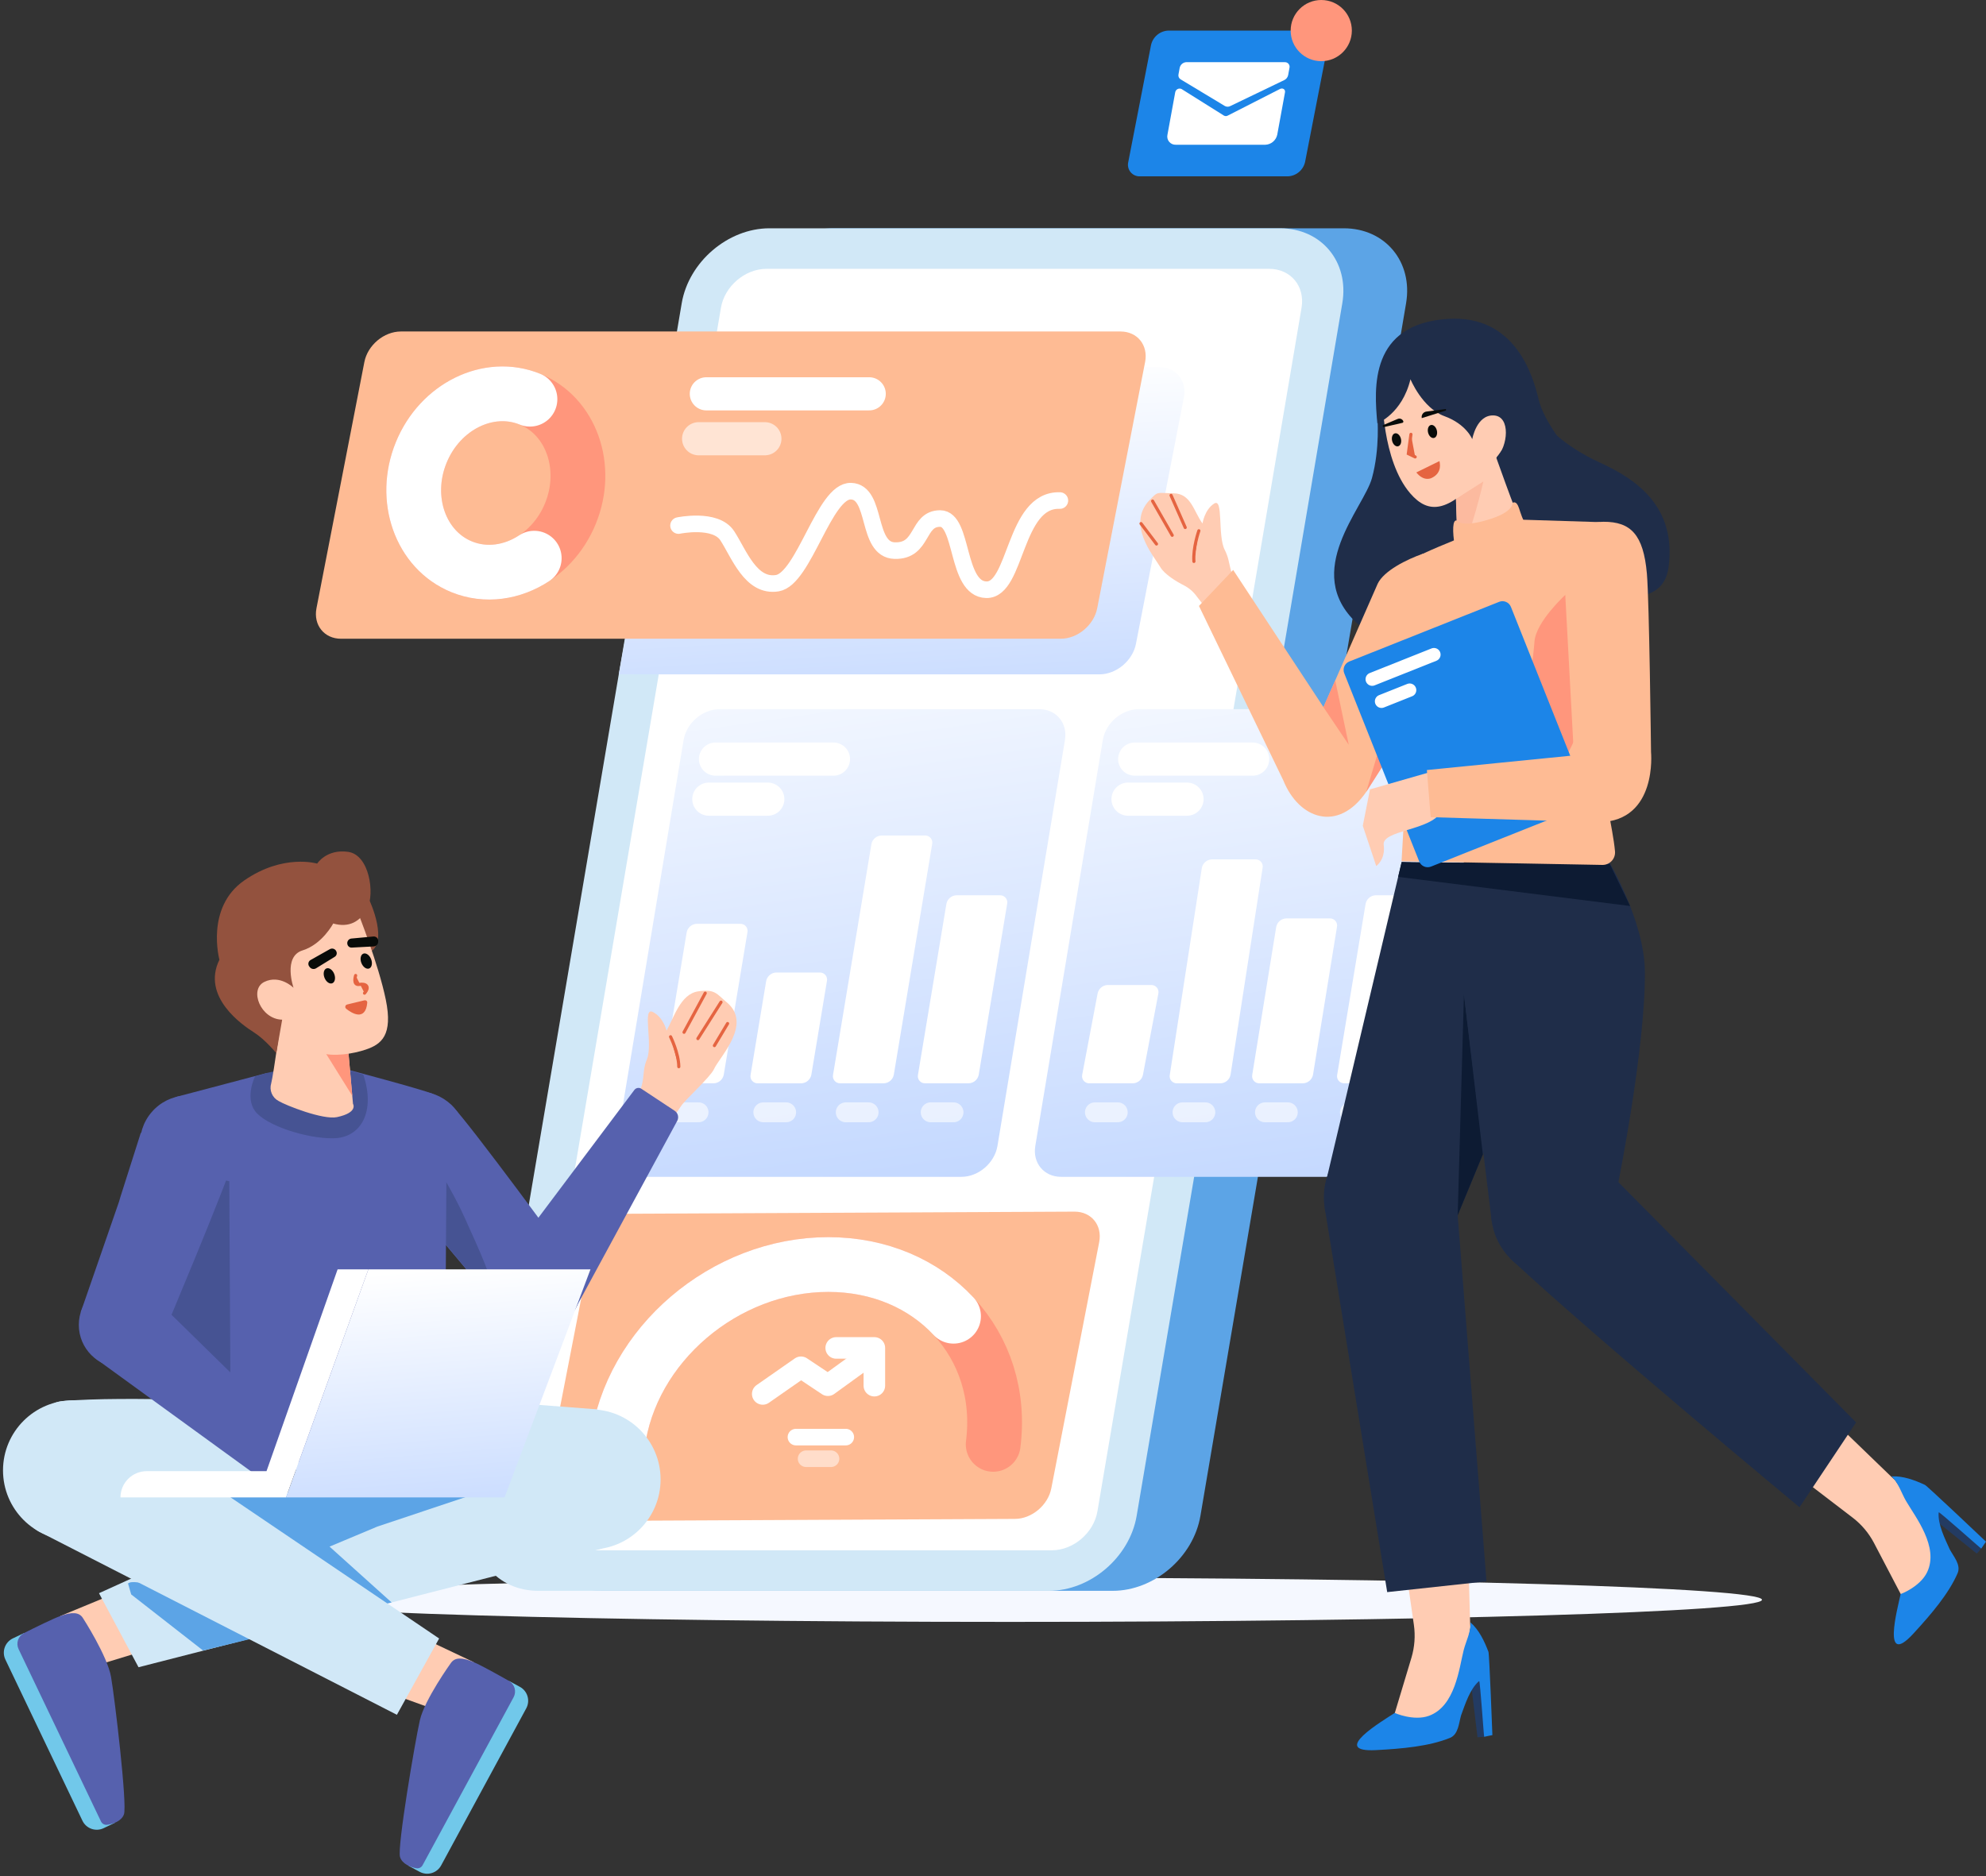 <svg width="599" height="566" viewBox="0 0 599 566" fill="none" xmlns="http://www.w3.org/2000/svg">
<rect x="0" y="0" width="599" height="566" fill="#333333" stroke="none"/>
<path d="M304.614 489.278C429.885 489.278 531.439 486.29 531.439 482.605C531.439 478.919 429.885 475.932 304.614 475.932C179.342 475.932 77.79 478.919 77.79 482.605C77.79 486.29 179.342 489.278 304.614 489.278Z" fill="#F5F8FF"/>
<path d="M335.609 479.906H181.603C169.111 479.906 160.702 469.779 162.82 457.287L224.845 91.488C226.963 78.996 238.807 68.869 251.299 68.869H405.305C417.796 68.869 426.206 78.996 424.088 91.488L362.062 457.287C359.944 469.779 348.1 479.906 335.609 479.906Z" fill="#5CA4E6"/>
<path d="M316.374 479.906H162.368C149.877 479.906 141.467 469.779 143.585 457.287L205.611 91.488C207.729 78.996 219.572 68.869 232.065 68.869H386.07C398.562 68.869 406.972 78.996 404.854 91.488L342.828 457.287C340.71 469.779 328.866 479.906 316.374 479.906Z" fill="#D1E8F7"/>
<path d="M317.26 467.676H165.63C159.144 467.676 154.778 462.418 155.878 455.932L217.444 92.843C218.544 86.357 224.693 81.099 231.18 81.099H382.809C389.295 81.099 393.662 86.357 392.562 92.843L330.996 455.932C329.896 462.418 323.746 467.676 317.26 467.676Z" fill="white"/>
<path d="M331.611 203.435H186.628L201.739 119.957C202.729 114.867 207.657 110.741 212.747 110.741H349.639C354.729 110.741 358.052 114.867 357.062 119.957L342.619 194.22C341.629 199.309 336.701 203.435 331.611 203.435Z" fill="url(#paint0_linear_721:2162)"/>
<path d="M319.926 192.694H102.877C97.788 192.694 94.464 188.568 95.454 183.478L109.897 109.215C110.887 104.125 115.815 99.999 120.905 99.999H337.954C343.043 99.999 346.367 104.125 345.377 109.215L330.934 183.478C329.944 188.568 325.015 192.694 319.926 192.694Z" fill="#FEBB94"/>
<path d="M306.077 458.21L171.458 458.849C166.368 458.849 163.045 454.723 164.035 449.633L178.478 375.371C179.468 370.281 184.396 366.154 189.486 366.154L324.105 365.515C329.195 365.515 332.518 369.642 331.528 374.731L317.085 448.994C316.095 454.084 311.167 458.21 306.077 458.21Z" fill="#FEBB94"/>
<path d="M186.264 435.721C190.094 405.762 218.56 381.474 249.845 381.474C281.13 381.474 303.386 405.762 299.555 435.721" stroke="#FF967C" stroke-width="16.521" stroke-miterlimit="10" stroke-linecap="round"/>
<path d="M186.264 435.721C190.094 405.762 218.56 381.474 249.845 381.474C265.329 381.474 278.601 387.423 287.594 397.066" stroke="white" stroke-width="16.521" stroke-miterlimit="10" stroke-linecap="round"/>
<path d="M289.979 355.016H193.588C188.443 355.016 184.966 350.845 185.822 345.7L206.179 223.25C207.034 218.106 211.898 213.935 217.043 213.935H313.433C318.578 213.935 322.055 218.106 321.2 223.25L300.842 345.7C299.987 350.845 295.124 355.016 289.979 355.016Z" fill="url(#paint1_linear_721:2162)"/>
<path d="M223.271 278.687H210.129C209.406 278.712 208.713 278.982 208.164 279.452C207.615 279.924 207.242 280.568 207.108 281.278L199.97 324.212C199.9 324.53 199.905 324.86 199.982 325.176C200.06 325.491 200.209 325.785 200.417 326.035C200.625 326.285 200.888 326.484 201.184 326.617C201.482 326.75 201.805 326.814 202.13 326.803H215.272C215.995 326.778 216.688 326.509 217.237 326.038C217.787 325.567 218.159 324.923 218.294 324.212L225.431 281.278C225.5 280.961 225.496 280.631 225.418 280.315C225.341 279.999 225.192 279.705 224.984 279.455C224.776 279.205 224.513 279.006 224.216 278.873C223.92 278.741 223.596 278.677 223.271 278.687Z" fill="white"/>
<path d="M247.249 293.378H234.107C233.383 293.402 232.691 293.672 232.142 294.143C231.592 294.614 231.22 295.257 231.085 295.968L226.389 324.212C226.32 324.53 226.325 324.86 226.402 325.176C226.48 325.491 226.629 325.785 226.837 326.035C227.045 326.285 227.307 326.485 227.604 326.617C227.901 326.75 228.224 326.814 228.55 326.803H241.692C242.415 326.779 243.108 326.509 243.657 326.038C244.206 325.567 244.579 324.923 244.713 324.212L249.409 295.968C249.478 295.65 249.474 295.321 249.396 295.005C249.318 294.689 249.17 294.395 248.962 294.145C248.753 293.895 248.491 293.696 248.194 293.563C247.897 293.43 247.574 293.367 247.249 293.378Z" fill="white"/>
<path d="M278.991 252.047H265.849C265.126 252.071 264.433 252.341 263.883 252.812C263.334 253.283 262.962 253.926 262.828 254.637L251.261 324.212C251.192 324.53 251.196 324.86 251.274 325.176C251.351 325.491 251.499 325.785 251.708 326.035C251.916 326.285 252.179 326.484 252.475 326.617C252.772 326.75 253.096 326.814 253.42 326.803H266.563C267.286 326.779 267.979 326.509 268.528 326.038C269.077 325.567 269.449 324.923 269.584 324.212L281.151 254.637C281.22 254.319 281.216 253.99 281.138 253.674C281.061 253.358 280.913 253.064 280.704 252.814C280.496 252.564 280.233 252.365 279.936 252.232C279.64 252.099 279.316 252.036 278.991 252.047Z" fill="white"/>
<path d="M301.607 270.082H288.465C287.742 270.106 287.049 270.376 286.5 270.847C285.951 271.318 285.578 271.961 285.444 272.672L276.875 324.212C276.806 324.53 276.81 324.86 276.888 325.176C276.965 325.491 277.113 325.785 277.322 326.035C277.53 326.285 277.793 326.484 278.089 326.617C278.387 326.75 278.71 326.814 279.035 326.803H292.177C292.9 326.778 293.593 326.509 294.143 326.038C294.692 325.567 295.064 324.923 295.199 324.212L303.767 272.672C303.836 272.354 303.832 272.025 303.754 271.709C303.677 271.393 303.528 271.099 303.32 270.849C303.111 270.599 302.849 270.4 302.552 270.267C302.256 270.134 301.932 270.071 301.607 270.082Z" fill="white"/>
<path d="M215.8 228.999H251.382" stroke="white" stroke-width="10" stroke-miterlimit="10" stroke-linecap="round"/>
<path d="M213.791 241.081H231.582" stroke="white" stroke-width="10" stroke-miterlimit="10" stroke-linecap="round"/>
<path opacity="0.6" d="M203.805 335.552H210.687" stroke="white" stroke-width="6" stroke-miterlimit="10" stroke-linecap="round"/>
<path opacity="0.6" d="M230.227 335.552H237.108" stroke="white" stroke-width="6" stroke-miterlimit="10" stroke-linecap="round"/>
<path opacity="0.6" d="M255.096 335.552H261.978" stroke="white" stroke-width="6" stroke-miterlimit="10" stroke-linecap="round"/>
<path opacity="0.6" d="M280.71 335.552H287.592" stroke="white" stroke-width="6" stroke-miterlimit="10" stroke-linecap="round"/>
<path d="M416.416 355.016H320.026C314.881 355.016 311.404 350.845 312.259 345.7L332.617 223.25C333.472 218.106 338.336 213.935 343.481 213.935H439.871C445.016 213.935 448.493 218.106 447.637 223.25L427.28 345.7C426.425 350.845 421.561 355.016 416.416 355.016Z" fill="url(#paint2_linear_721:2162)"/>
<path d="M347.211 297.147H334.068C333.346 297.171 332.652 297.441 332.103 297.912C331.554 298.383 331.182 299.027 331.047 299.737L326.406 324.212C326.337 324.53 326.342 324.86 326.419 325.175C326.496 325.491 326.645 325.785 326.853 326.035C327.062 326.285 327.324 326.484 327.621 326.617C327.918 326.75 328.241 326.813 328.566 326.803H341.708C342.431 326.778 343.125 326.509 343.674 326.038C344.223 325.567 344.595 324.923 344.73 324.212L349.371 299.737C349.44 299.42 349.435 299.09 349.358 298.774C349.281 298.458 349.132 298.164 348.923 297.915C348.715 297.665 348.453 297.465 348.156 297.332C347.859 297.199 347.536 297.136 347.211 297.147Z" fill="white"/>
<path d="M378.649 259.248H365.507C364.784 259.272 364.091 259.542 363.542 260.013C362.993 260.484 362.62 261.127 362.486 261.838L352.827 324.212C352.758 324.53 352.762 324.859 352.84 325.175C352.917 325.491 353.065 325.785 353.274 326.035C353.482 326.285 353.745 326.484 354.042 326.617C354.339 326.75 354.662 326.813 354.987 326.802H368.129C368.852 326.778 369.545 326.508 370.095 326.037C370.644 325.566 371.016 324.923 371.15 324.212L380.809 261.838C380.878 261.52 380.874 261.191 380.797 260.875C380.719 260.559 380.571 260.265 380.363 260.015C380.154 259.765 379.892 259.566 379.594 259.433C379.298 259.3 378.975 259.237 378.649 259.248Z" fill="white"/>
<path d="M401.079 277.057H387.937C387.214 277.081 386.521 277.351 385.972 277.822C385.423 278.293 385.05 278.937 384.916 279.647L377.697 324.212C377.628 324.53 377.633 324.86 377.71 325.175C377.787 325.491 377.936 325.785 378.145 326.035C378.353 326.285 378.616 326.484 378.912 326.617C379.209 326.75 379.532 326.813 379.857 326.803H392.999C393.722 326.778 394.416 326.509 394.965 326.037C395.514 325.566 395.886 324.923 396.021 324.212L403.239 279.647C403.308 279.33 403.304 279 403.227 278.684C403.149 278.368 403.001 278.074 402.793 277.824C402.584 277.575 402.322 277.375 402.024 277.242C401.728 277.109 401.405 277.046 401.079 277.057Z" fill="white"/>
<path d="M428.043 270.082H414.901C414.177 270.106 413.484 270.376 412.935 270.847C412.386 271.318 412.014 271.961 411.879 272.672L403.311 324.212C403.241 324.53 403.246 324.86 403.323 325.176C403.4 325.491 403.549 325.785 403.758 326.035C403.966 326.285 404.229 326.484 404.525 326.617C404.822 326.75 405.145 326.814 405.471 326.803H418.613C419.336 326.778 420.029 326.509 420.578 326.038C421.127 325.567 421.5 324.923 421.634 324.212L430.202 272.672C430.271 272.354 430.268 272.025 430.19 271.709C430.112 271.393 429.964 271.099 429.756 270.849C429.547 270.599 429.285 270.4 428.988 270.267C428.691 270.134 428.368 270.071 428.043 270.082Z" fill="white"/>
<path d="M342.237 228.999H377.819" stroke="white" stroke-width="10" stroke-miterlimit="10" stroke-linecap="round"/>
<path d="M340.227 241.081H358.018" stroke="white" stroke-width="10" stroke-miterlimit="10" stroke-linecap="round"/>
<path opacity="0.6" d="M330.242 335.552H337.124" stroke="white" stroke-width="6" stroke-miterlimit="10" stroke-linecap="round"/>
<path opacity="0.6" d="M356.662 335.552H363.543" stroke="white" stroke-width="6" stroke-miterlimit="10" stroke-linecap="round"/>
<path opacity="0.6" d="M381.533 335.552H388.415" stroke="white" stroke-width="6" stroke-miterlimit="10" stroke-linecap="round"/>
<path opacity="0.6" d="M407.147 335.552H414.029" stroke="white" stroke-width="6" stroke-miterlimit="10" stroke-linecap="round"/>
<path d="M7.271 492.63L34.642 549.889L31.247 551.512C30.102 552.06 28.785 552.13 27.588 551.707C26.391 551.285 25.411 550.403 24.864 549.258L1.621 500.637C1.074 499.491 1.004 498.175 1.426 496.978C1.849 495.781 2.73 494.801 3.876 494.253L7.271 492.63Z" fill="#71C8EA"/>
<path d="M37.069 479.701L18.18 487.51L28.777 502.496L45.523 497.386L37.069 479.701Z" fill="#FFCCB3"/>
<path d="M25.004 488.108C25.004 488.108 32.379 499.498 33.492 505.863C34.604 512.228 38.414 544.423 37.389 547.325C36.652 549.411 33.975 550.306 32.277 550.495C31.905 550.535 31.529 550.458 31.202 550.274C30.876 550.091 30.613 549.81 30.454 549.472L5.608 497.495C5.193 496.628 5.135 495.633 5.445 494.724C5.756 493.813 6.411 493.063 7.271 492.631C10.708 490.904 15.966 488.316 18.18 487.51C21.602 486.264 23.861 486.272 25.004 488.108Z" fill="#5661AE"/>
<path d="M158.724 515.357L133.055 562.741C132.45 563.858 131.427 564.688 130.21 565.05C128.993 565.412 127.682 565.276 126.566 564.67L123.257 562.878L153.487 507.076L156.795 508.868C157.912 509.472 158.742 510.496 159.104 511.713C159.465 512.93 159.329 514.241 158.724 515.357Z" fill="#71C8EA"/>
<path d="M124.38 492.657L142.851 501.41L131.51 515.841L115.043 509.892L124.38 492.657Z" fill="#FFCCB3"/>
<path d="M136.006 501.662C136.006 501.662 128.065 512.665 126.632 518.966C125.2 525.266 119.768 557.227 120.645 560.178C121.275 562.299 123.903 563.328 125.59 563.602C125.96 563.661 126.339 563.603 126.674 563.436C127.01 563.269 127.285 563.002 127.462 562.672L154.904 512.018C155.362 511.173 155.47 510.182 155.206 509.258C154.941 508.333 154.325 507.55 153.489 507.076C150.143 505.177 145.022 502.326 142.852 501.41C139.497 499.993 137.241 499.887 136.006 501.662Z" fill="#5661AE"/>
<path d="M180.027 425.158C180.027 425.158 187.098 460.273 181.611 467.153L41.781 502.958L29.857 480.623L111.512 443.57L127.865 421.156L180.027 425.158Z" fill="#D1E8F7"/>
<path d="M144.643 450.214L113.792 460.533L99.395 466.569L118.116 483.412L101.379 487.193L55.727 450.214H144.643Z" fill="#5CA4E6"/>
<path d="M38.619 477.694L39.568 480.991L61.247 497.913L81.611 492.944C81.611 492.944 42.327 474.248 38.619 477.694Z" fill="#5CA4E6"/>
<path d="M77.865 423.109C77.865 423.109 38.326 420.964 18.728 422.687C6.109 423.796 1.56 456.089 11.63 461.964L119.709 517.302L132.445 494.288L62.724 447.095L112.604 440.078L77.865 423.109Z" fill="#D1E8F7"/>
<path d="M22.052 464.713C33.728 464.713 43.194 455.247 43.194 443.57C43.194 431.893 33.728 422.427 22.052 422.427C10.374 422.427 0.908 431.893 0.908 443.57C0.908 455.247 10.374 464.713 22.052 464.713Z" fill="#D1E8F7"/>
<path d="M178.098 467.444C189.775 467.444 199.241 457.978 199.241 446.301C199.241 434.624 189.775 425.158 178.098 425.158C166.421 425.158 156.955 434.624 156.955 446.301C156.955 457.978 166.421 467.444 178.098 467.444Z" fill="#D1E8F7"/>
<path d="M120.18 346.53C117.953 335.534 123.191 335.817 124.935 334.069C124.935 334.069 131.474 328.677 136.457 333.703C141.732 339.021 171.968 380.327 171.968 380.327L153.049 397.727L149.493 393.484L140.282 382.497L130.429 370.755L129.205 369.419L115.914 354.365C115.914 354.365 121.44 352.319 120.18 346.53Z" fill="#5661AE"/>
<path d="M130.672 357.573C138.286 355.023 142.391 346.783 139.841 339.169C137.291 331.555 129.051 327.45 121.437 330C113.823 332.551 109.718 340.79 112.269 348.404C114.819 356.018 123.058 360.123 130.672 357.573Z" fill="#5661AE"/>
<path d="M129.38 369.36C128.999 367.062 128.236 362.465 127.414 358.276L123.05 338C123.05 338 134.772 355.326 140.174 367.395C144.173 376.439 148.813 385.657 149.581 393.454L140.37 382.468L130.517 370.727L129.38 369.36Z" fill="#465393"/>
<path d="M190.864 333.823C195.36 325.624 193.2 324.232 195.112 319.567C196.996 315.014 193.651 303.729 196.853 305.268C200.055 306.807 201.047 310.896 201.047 310.896C203.237 307.021 205.254 299.893 210.497 299.077C215.741 298.261 216.205 299.911 219.176 302.35C227.083 308.929 217.001 318.815 215.318 322.579C214.235 324.94 206.28 332.134 205.399 333.706L201.395 339.515L190.864 333.823Z" fill="#FFCCB3"/>
<path d="M206.312 311.405L212.701 299.608L206.312 311.405Z" fill="#E56441"/>
<path d="M206.312 311.405L212.701 299.608" stroke="#E56441" stroke-width="0.947" stroke-linecap="round"/>
<path d="M210.497 313.315L217.461 302.328L210.497 313.315Z" fill="#E56441"/>
<path d="M210.497 313.315L217.461 302.328" stroke="#E56441" stroke-width="0.947" stroke-linecap="round"/>
<path d="M215.471 315.427L219.45 308.773L215.471 315.427Z" fill="#E56441"/>
<path d="M215.471 315.427L219.45 308.773" stroke="#E56441" stroke-width="0.947" stroke-linecap="round"/>
<path d="M204.733 321.789C204.699 317.704 202.248 312.762 202.248 312.762L204.733 321.789Z" fill="#E56441"/>
<path d="M204.733 321.789C204.699 317.704 202.248 312.762 202.248 312.762" stroke="#E56441" stroke-width="0.947" stroke-linecap="round"/>
<path d="M152.889 379.998L191.359 328.767C191.604 328.466 191.952 328.267 192.336 328.207C192.719 328.147 193.111 328.232 193.436 328.444L203.51 335.106C203.989 335.43 204.329 335.921 204.467 336.483C204.604 337.045 204.527 337.637 204.252 338.146L173.315 395.199L152.889 379.998Z" fill="#5661AE"/>
<path d="M162.235 401.637C169.351 401.637 175.119 395.869 175.119 388.754C175.119 381.639 169.351 375.871 162.235 375.871C155.121 375.871 149.353 381.639 149.353 388.754C149.353 395.869 155.121 401.637 162.235 401.637Z" fill="#5661AE"/>
<path d="M105.108 322.745C105.108 322.745 126.697 328.458 130.403 329.94C134.109 331.423 134.356 337.352 134.603 341.552C134.85 345.752 134.02 440.078 134.02 440.078L86.242 438.241L50.512 417.326C50.512 417.326 52.065 342.481 52.559 339.023C53.053 335.564 49.171 332.585 53.379 330.844L80.433 323.697L105.108 322.745Z" fill="#5661AE"/>
<path d="M69.155 356.347L69.54 426.039L49 403.146L58.938 354.178L69.155 356.347Z" fill="#465393"/>
<path d="M76.909 324.763C76.909 324.763 73.853 330.909 76.909 335.149C79.965 339.389 92.201 343.508 100.56 343.387C108.918 343.266 113.347 335.296 109.558 324.138L95.714 320.249L80.433 323.697L76.909 324.763Z" fill="#465393"/>
<path d="M111.512 271.79C111.512 271.79 117.531 284.779 111.112 287.462C104.692 290.145 105.439 272.42 111.512 271.79Z" fill="#93523E"/>
<path d="M104.723 313.353L106.465 332.99C106.465 332.99 108.134 335.622 101.632 337.005C97.45 337.894 86.188 333.456 84.002 332.125C83.073 331.631 82.345 330.83 81.944 329.858C81.542 328.885 81.493 327.804 81.802 326.798C82.466 324.395 85.219 304.377 85.219 304.377L104.723 313.353Z" fill="#FFCCB3"/>
<path d="M105.058 317.139L94.684 312.014L106.249 330.568L105.058 317.139Z" fill="#FF967C"/>
<path d="M108.055 275.549C108.055 275.549 114.143 290.818 116.352 301.529C118.58 312.336 115.025 315.035 110.334 316.624C106.634 317.878 100.726 318.877 96.708 317.619C89.379 315.324 82.209 308.703 80.495 307.342C77.84 305.237 75.219 295.684 79.11 290.281C83.001 284.876 98.333 267.894 108.055 275.549Z" fill="#FFCCB3"/>
<path d="M100.218 296.624C101.028 296.305 101.29 295.045 100.803 293.809C100.317 292.573 99.267 291.83 98.457 292.148C97.647 292.467 97.385 293.727 97.871 294.963C98.357 296.199 99.408 296.942 100.218 296.624Z" fill="#080B09"/>
<path d="M111.345 292.164C112.154 291.846 112.416 290.586 111.93 289.35C111.444 288.114 110.394 287.371 109.584 287.689C108.774 288.008 108.512 289.268 108.998 290.504C109.484 291.739 110.535 292.483 111.345 292.164Z" fill="#080B09"/>
<path d="M107.264 294.273C107.264 294.273 106.276 297.265 108.354 296.974C110.33 296.627 111.67 297.603 109.944 299.608" fill="#E56441"/>
<path d="M107.264 294.273C107.264 294.273 106.276 297.265 108.354 296.974C110.33 296.627 111.67 297.603 109.944 299.608" stroke="#E56441" stroke-width="0.947" stroke-linecap="round"/>
<path d="M110.041 302.253L110.051 302.252L110.061 302.248C110.09 302.239 110.12 302.239 110.149 302.246C110.179 302.252 110.205 302.267 110.227 302.288C110.249 302.309 110.265 302.335 110.273 302.364C110.281 302.393 110.282 302.424 110.274 302.453L110.267 302.478L110.265 302.503C110.138 303.813 109.812 304.591 109.416 305.028C109.034 305.452 108.555 305.592 108.011 305.551C107.453 305.508 106.84 305.273 106.246 304.95C105.659 304.631 105.114 304.239 104.693 303.903C104.664 303.876 104.643 303.843 104.632 303.805C104.619 303.766 104.618 303.724 104.628 303.684C104.638 303.644 104.659 303.607 104.687 303.578C104.717 303.549 104.753 303.528 104.793 303.519L104.797 303.518C106.403 303.111 108.827 302.54 110.041 302.253Z" fill="#E56441" stroke="#E56441"/>
<path d="M93.167 291.393L93.319 291.606C93.514 291.936 93.832 292.177 94.203 292.274C94.574 292.371 94.969 292.317 95.3 292.125L100.916 288.665C101.195 288.509 101.405 288.253 101.504 287.95C101.603 287.646 101.586 287.316 101.453 287.025C101.38 286.843 101.27 286.679 101.129 286.543C100.989 286.407 100.821 286.302 100.636 286.236C100.452 286.169 100.256 286.143 100.06 286.158C99.864 286.173 99.675 286.229 99.503 286.323L93.735 289.57C93.576 289.65 93.434 289.762 93.319 289.897C93.204 290.033 93.117 290.19 93.064 290.361C93.011 290.531 92.993 290.71 93.01 290.887C93.028 291.064 93.082 291.236 93.167 291.393Z" fill="#080B09"/>
<path d="M112.567 282.52L105.976 283.13C105.781 283.15 105.593 283.212 105.424 283.311C105.254 283.409 105.108 283.543 104.994 283.703C104.88 283.862 104.802 284.043 104.763 284.236C104.725 284.428 104.727 284.626 104.771 284.817C104.828 285.131 105 285.413 105.255 285.606C105.51 285.8 105.827 285.89 106.146 285.86L112.732 285.511C113.115 285.481 113.47 285.3 113.72 285.01C113.97 284.718 114.094 284.34 114.066 283.958L114.071 283.696C114.052 283.518 113.998 283.347 113.912 283.191C113.825 283.035 113.708 282.898 113.568 282.788C113.428 282.678 113.267 282.598 113.095 282.552C112.923 282.506 112.743 282.495 112.567 282.52Z" fill="#080B09"/>
<path d="M100.499 278.595C100.499 278.595 97.209 284.855 91.241 286.711C85.273 288.567 88.534 297.987 88.534 297.987C88.534 297.987 84.442 293.915 79.738 296.207C75.034 298.499 78.605 307.492 85.104 307.607L83.336 317.726C83.336 317.726 80.044 313.628 76.583 311.434C73.121 309.241 60.686 300.727 66.179 289.514C66.179 289.514 61.881 273.769 73.669 265.606C85.457 257.443 95.659 260.524 95.659 260.524C95.659 260.524 98.47 256.066 104.983 256.976C111.497 257.887 112.999 269.632 110.842 273.88C108.685 278.129 105.17 279.934 100.499 278.595Z" fill="#93523E"/>
<path d="M51.388 341.352C59.678 333.791 62.126 338.431 64.522 339.028C64.522 339.028 72.508 341.868 70.756 348.726C68.903 355.983 49 403.146 49 403.146L24.352 395.855L26.166 390.623L30.859 377.077L35.871 362.591L36.388 360.854L42.475 341.717C42.475 341.717 47.069 345.407 51.388 341.352Z" fill="#5661AE"/>
<path d="M67.805 354.437C73.027 348.337 72.315 339.159 66.215 333.937C60.116 328.715 50.937 329.427 45.716 335.527C40.493 341.626 41.205 350.805 47.305 356.027C53.405 361.249 62.583 360.537 67.805 354.437Z" fill="#5661AE"/>
<path d="M46.56 391.562L92.319 436.402C92.586 436.685 92.738 437.056 92.747 437.444C92.756 437.832 92.621 438.21 92.368 438.504L84.446 447.62C84.062 448.052 83.531 448.326 82.955 448.388C82.381 448.451 81.803 448.298 81.335 447.958L28.818 409.825L46.56 391.562Z" fill="#5661AE"/>
<path d="M36.656 412.566C43.771 412.566 49.539 406.799 49.539 399.683C49.539 392.568 43.771 386.801 36.656 386.801C29.541 386.801 23.773 392.568 23.773 399.683C23.773 406.799 29.541 412.566 36.656 412.566Z" fill="#5661AE"/>
<path d="M111.104 382.924L86.27 451.727H36.337C36.337 449.626 37.172 447.611 38.657 446.126C40.143 444.64 42.157 443.806 44.258 443.806H80.383L101.827 382.924H111.104Z" fill="white"/>
<path d="M111.103 382.924H178.097L152.188 451.727H86.269L111.103 382.924Z" fill="url(#paint3_linear_721:2162)"/>
<path d="M204.65 158.544C204.65 158.544 215.813 156.193 219.354 161.622C222.895 167.05 226.435 177.249 234.461 175.926C242.486 174.604 248.623 147.931 256.648 148.168C264.674 148.403 261.133 165.87 269.867 166.106C278.6 166.342 276.476 156.429 283.557 156.429C290.638 156.429 288.278 177.672 297.483 177.908C306.689 178.145 305.745 150.528 319.671 151" stroke="white" stroke-width="5" stroke-miterlimit="10" stroke-linecap="round"/>
<path d="M172.065 154.875C177.75 140.911 172.277 125.486 159.84 120.423C147.403 115.36 132.713 122.576 127.028 136.54C121.343 150.504 126.817 165.928 139.253 170.991C151.69 176.054 166.381 168.839 172.065 154.875Z" stroke="#FF967C" stroke-width="16.521" stroke-miterlimit="10" stroke-linecap="round"/>
<path d="M161.127 168.387C154.565 172.715 146.524 173.951 139.253 170.991C126.817 165.928 121.343 150.504 127.028 136.54C132.713 122.576 147.403 115.36 159.84 120.423" stroke="white" stroke-width="16.521" stroke-miterlimit="10" stroke-linecap="round"/>
<path d="M213.041 118.805H262.161" stroke="white" stroke-width="10" stroke-miterlimit="10" stroke-linecap="round"/>
<path opacity="0.6" d="M210.713 132.354H230.697" stroke="white" stroke-width="10" stroke-miterlimit="10" stroke-linecap="round"/>
<path d="M584.92 455.571C584.779 455.586 584.715 455.665 584.792 455.728C584.728 455.806 584.728 455.806 584.747 455.948C584.447 456.922 584.236 457.921 584.114 458.932L596.232 468.672L597.574 467.164C597.574 467.164 593.1 461.631 591.426 460.022C590.704 459.313 590.058 458.666 589.413 458.02C588.85 457.436 588.345 456.774 587.859 456.254C587.182 455.324 585.22 455.681 585.201 455.539C585.124 455.477 584.92 455.571 584.92 455.571Z" fill="#233B62"/>
<path d="M493.29 370.944L504.992 382.284L570.418 445.467L571.614 446.556L572.131 447.359L572.208 447.422L581.475 461.464L582.511 463.07L582.856 463.606L589.125 473.172L583.961 475.741L582.466 476.477L580.357 477.495L577.027 479.219L576.969 479.297L573.435 481.115L573.263 480.847L565.21 465.455C563.65 462.482 561.458 459.884 558.793 457.841L487.646 403.378L474.124 393.025L493.29 370.944Z" fill="#FFCCB3"/>
<path d="M580.58 447.945C577.442 446.488 573.921 445.186 570.482 445.389C572.553 447.205 573.499 450.438 574.873 452.794C577.692 457.645 584.92 466.659 581.226 474.319C579.149 478.623 573.346 480.91 573.263 480.846C572.291 485.267 567.479 503.261 577.078 492.831C582.44 487.006 587.758 480.783 590.429 474.607C591.529 472.075 589.209 469.549 588.071 467.411C586.614 464.176 584.441 459.891 584.716 456.309L584.773 456.231C584.933 455.984 597.364 467.112 597.575 467.164C598.003 466.473 599 465.075 599 465.075C599 465.075 581.175 448.167 580.58 447.945Z" fill="#1C85E8"/>
<path d="M446.706 506.805C446.594 506.716 446.493 506.729 446.505 506.828C446.406 506.84 446.406 506.84 446.318 506.953C445.423 507.441 444.574 508.007 443.78 508.646L445.632 524.083L447.645 523.943C447.645 523.943 448.318 516.861 448.242 514.535C448.222 513.523 448.214 512.611 448.206 511.698C448.21 510.886 448.314 510.062 448.33 509.35C448.498 508.213 446.842 507.093 446.93 506.98C446.918 506.881 446.706 506.805 446.706 506.805Z" fill="#233B62"/>
<path d="M440.387 382.237L440.818 398.523L443.404 489.442L443.496 491.054L443.304 491.991L443.316 492.091L440.122 508.609L439.738 510.482L439.61 511.106L437.405 522.33L431.914 520.553L430.33 520.033L428.109 519.285L424.528 518.192L424.428 518.204L420.634 517.036L420.699 516.723L425.705 500.09C426.667 496.871 426.918 493.482 426.441 490.158L413.672 401.476L411.243 384.617L440.387 382.237Z" fill="#FFCCB3"/>
<path d="M448.934 498.317C447.711 495.083 446.105 491.691 443.504 489.43C443.716 492.179 442.131 495.151 441.463 497.793C440.087 503.233 438.951 514.732 430.954 517.624C426.461 519.25 420.71 516.823 420.698 516.723C416.913 519.204 400.887 528.698 415.043 527.956C422.949 527.541 431.103 526.812 437.333 524.267C439.887 523.224 439.996 519.797 440.678 517.473C441.9 514.142 443.339 509.557 446.04 507.189L446.14 507.177C446.427 507.11 447.53 523.758 447.644 523.943C448.433 523.747 450.121 523.443 450.121 523.443C450.121 523.443 449.205 498.894 448.934 498.317Z" fill="#1C85E8"/>
<path d="M422.76 260.042L399.631 357.712L399.589 364.646L418.396 480.297L448.341 477.055L439.654 366.602L463.479 308.973L458.662 261.712L422.76 260.042Z" fill="#1F2D49"/>
<path d="M419.522 381.435C430.691 381.435 439.746 372.381 439.746 361.211C439.746 350.042 430.691 340.987 419.522 340.987C408.352 340.987 399.298 350.042 399.298 361.211C399.298 372.381 408.352 381.435 419.522 381.435Z" fill="#1F2D49"/>
<path d="M447.245 348.241L441.541 299.985L439.654 366.603L447.245 348.241Z" fill="#0D1B33"/>
<path d="M485.193 259.737C485.193 259.737 495.975 277.854 496.115 293.025C496.332 315.795 488.12 356.624 488.12 356.624L559.822 429.098L542.752 454.693C542.752 454.693 481.569 403.927 455.681 379.814L449.883 368.074L441.541 299.984L454.291 259.737H485.193Z" fill="#1F2D49"/>
<path d="M422.759 260.042L485.563 260.688L491.666 273.318L421.698 264.525L422.759 260.042Z" fill="#0D1B33"/>
<path d="M469.926 385.683C481.096 385.683 490.152 376.629 490.152 365.459C490.152 354.29 481.096 345.235 469.926 345.235C458.757 345.235 449.702 354.29 449.702 365.459C449.702 376.629 458.757 385.683 469.926 385.683Z" fill="#1F2D49"/>
<path d="M415.428 125.828C415.428 125.828 416.271 135.216 413.794 144.24C411.317 153.265 392.561 172.374 409.194 187.946C425.827 203.517 446.175 161.758 446.175 161.758L439.805 142.471L417.777 119.553L415.428 125.828Z" fill="#1F2D49"/>
<path d="M466.174 128.02C466.174 128.02 471.166 134.361 482.54 139.544C493.699 144.631 505.714 152.992 503.241 171.217C500.761 189.442 467.771 175.287 458.079 164.847C448.387 154.407 449.72 135.768 449.72 135.768L466.174 128.02Z" fill="#1F2D49"/>
<path d="M440.66 162.169C440.66 162.169 427.999 167.179 426.066 168.725C424.134 170.272 422.298 182.892 419.012 188.884C415.726 194.876 410.919 205.936 417.94 216.096C424.961 226.254 424.215 234.321 424.215 234.321L422.721 259.805L483.23 260.921C483.767 260.938 484.298 260.841 484.79 260.638C485.282 260.434 485.723 260.128 486.093 259.74C486.458 259.353 486.733 258.891 486.912 258.388C487.084 257.884 487.148 257.349 487.103 256.818C486.432 249.388 483.358 238.954 483.115 227.122C482.789 211.088 482.546 157.512 482.546 157.512L456.184 156.685C450.874 157.6 440.66 162.169 440.66 162.169Z" fill="#FEBB94"/>
<path d="M472.17 179.413C472.17 179.413 463.351 187.454 462.832 193.419C462.314 199.385 461.114 216.018 449.781 217.677C435.89 219.71 432.254 221.69 438.693 223.247C445.132 224.803 459.748 222.282 459.748 228.953C459.748 233.701 465.426 237.252 468.279 234.659C471.132 232.065 493.859 192.641 472.17 179.413Z" fill="#FF967C"/>
<path d="M365.814 186.152L361.033 180.033C360.032 178.601 358.702 177.43 357.153 176.62C354.8 175.442 351.194 173.245 349.941 171.049C347.863 167.558 339.678 158.129 346.778 150.8C349.407 148.096 348.75 148.735 354.004 148.817C359.258 148.897 360.065 154.349 362.69 157.918C362.69 157.918 363.28 153.802 366.182 151.921C369.085 150.04 367.159 161.528 369.392 165.882C371.624 170.235 369.82 171.881 375.11 179.53L365.814 186.152Z" fill="#FFCCB3"/>
<path d="M353.204 149.445L357.474 159.132L353.204 149.445Z" fill="#E56441"/>
<path d="M353.204 149.445L357.474 159.132" stroke="#E56441" stroke-width="0.947" stroke-linecap="round"/>
<path d="M347.636 151.167L353.552 161.482L347.636 151.167Z" fill="#E56441"/>
<path d="M347.636 151.167L353.552 161.482" stroke="#E56441" stroke-width="0.947" stroke-linecap="round"/>
<path d="M344.143 157.949L348.806 164.107L344.143 157.949Z" fill="#E56441"/>
<path d="M344.143 157.949L348.806 164.107" stroke="#E56441" stroke-width="0.947" stroke-linecap="round"/>
<path d="M361.592 160.114C361.592 160.114 359.785 165.289 360.098 169.367L361.592 160.114Z" fill="#E56441"/>
<path d="M361.592 160.114C361.592 160.114 359.785 165.289 360.098 169.367" stroke="#E56441" stroke-width="0.947" stroke-linecap="round"/>
<path d="M429.143 167.058C424.235 168.759 417.393 172.21 415.541 176.06L399.181 213.328L371.936 171.93L361.619 182.797L387.063 235.422C391.713 246.995 403.523 251.343 412.079 238.871L425.748 217.401L429.143 167.058Z" fill="#FEBB94"/>
<path d="M422.165 199.14C422.165 199.14 420.69 196.595 420.69 209.877L412.078 238.87L425.747 217.4C436.713 202.657 428.05 198.72 422.165 199.14Z" fill="#FF967C"/>
<path d="M452.158 181.556L406.968 199.556C405.563 200.115 404.879 201.707 405.438 203.11L428.056 259.895C428.616 261.299 430.207 261.984 431.611 261.425L476.802 243.424C478.206 242.865 478.891 241.273 478.331 239.869L455.713 183.085C455.154 181.681 453.562 180.996 452.158 181.556Z" fill="#1C85E8"/>
<path d="M413.863 204.897L432.498 197.474" stroke="white" stroke-width="4" stroke-miterlimit="10" stroke-linecap="round"/>
<path d="M416.677 211.569L425.171 208.185" stroke="white" stroke-width="4" stroke-miterlimit="10" stroke-linecap="round"/>
<path d="M439.058 148.82L439.769 168.741C439.769 168.741 438.795 173.103 443.272 172.619C447.748 172.135 453.776 168.61 457.164 164.738C460.552 160.866 460.32 160.556 458.868 158.015C457.416 155.474 450.599 136.108 450.599 136.108L439.058 148.82Z" fill="#FFCCB3"/>
<path d="M439.16 150.491L447.415 145.234C447.415 145.234 443.757 161.287 439.77 168.741L439.16 150.491Z" fill="#FCBA9F"/>
<path d="M416.902 119.009C416.902 119.009 416.771 138.834 425.324 148.811C430.902 155.317 436.77 154.455 446.558 143.743C455.533 133.922 456.791 128.803 456.791 128.803L450.594 109.354C450.594 109.354 417.91 100.967 416.902 119.009Z" fill="#FFCCB3"/>
<path d="M425.413 114.41C425.413 114.41 428.996 123.11 435.65 125.542C442.303 127.973 444.044 132.494 444.044 132.494C444.044 132.494 445.32 125.055 450.55 125.326C455.779 125.596 454.716 134.828 451.471 137.893C451.471 137.893 455.375 145.135 458.686 150.491L473.185 136.1C473.185 136.1 465.715 127.464 464.072 120.515C462.43 113.566 457.113 94.962 436.846 96.195C413.051 97.641 414.417 116.977 415.428 127.717C415.428 127.717 422.891 124.856 425.413 114.41Z" fill="#1F2D49"/>
<path d="M427.989 142.681L433.773 139.843C433.778 139.876 433.783 139.911 433.788 139.947C433.828 140.251 433.845 140.668 433.762 141.127C433.6 142.023 433.048 143.112 431.404 143.819C430.349 144.16 429.449 143.823 428.789 143.374C428.458 143.149 428.194 142.9 428.013 142.706C428.005 142.698 427.997 142.689 427.989 142.681Z" fill="#E56441" stroke="#E56441"/>
<path d="M421.689 134.63C422.42 134.449 422.797 133.43 422.531 132.352C422.265 131.275 421.457 130.547 420.725 130.728C419.994 130.909 419.617 131.929 419.883 133.006C420.15 134.083 420.957 134.81 421.689 134.63Z" fill="#080B09"/>
<path d="M432.527 132.117C433.259 131.937 433.636 130.917 433.369 129.84C433.103 128.763 432.295 128.035 431.564 128.216C430.833 128.397 430.456 129.416 430.722 130.493C430.988 131.571 431.796 132.298 432.527 132.117Z" fill="#080B09"/>
<path d="M417.482 128.82L422.998 127.554C423.09 127.525 423.168 127.463 423.219 127.38C423.269 127.297 423.286 127.199 423.27 127.104C423.208 126.943 423.115 126.794 422.995 126.669C422.875 126.544 422.73 126.445 422.571 126.377C422.411 126.309 422.24 126.275 422.066 126.275C421.892 126.275 421.721 126.311 421.562 126.379L417.237 128.212C416.876 128.301 417.032 128.931 417.482 128.82Z" fill="#080B09"/>
<path d="M436.005 123.883L428.821 126.134C428.773 125.91 428.772 125.678 428.819 125.454C428.867 125.229 428.96 125.017 429.094 124.83C429.228 124.644 429.4 124.488 429.598 124.373C429.796 124.257 430.016 124.184 430.244 124.159L435.984 123.41C436.164 123.366 436.275 123.816 436.005 123.883Z" fill="#080B09"/>
<path d="M425.556 131.027L424.777 136.844L426.832 137.836" fill="#E56441"/>
<path d="M425.556 131.027L424.777 136.844L426.832 137.836" stroke="#E56441" stroke-width="0.947" stroke-linecap="round"/>
<path d="M431.026 233.014L413.208 238.126L411.03 249.106L415.084 261.257C415.084 261.257 417.934 259.34 417.34 254.867C416.745 250.394 431.802 250.522 434.561 244.899" fill="#FFCCB3"/>
<path d="M471.726 172.499C471.726 172.499 471.609 157.407 483.697 157.405C491.808 157.404 495.687 161.206 496.722 173.07C497.445 181.365 497.969 226.879 497.969 226.879C497.969 226.879 500.007 247.651 482.387 248.039L431.511 246.515L430.362 232.3L474.713 227.88L471.726 172.499Z" fill="#FEBB94"/>
<path d="M434.935 170.612C434.935 170.612 439.523 169.306 438.779 164.8C438.054 160.365 438.026 156.515 439.481 157.051C439.481 157.051 440.765 159.253 448.75 156.805C456.682 154.45 456.185 151.728 456.185 151.728C456.185 151.728 457.307 150.734 458.145 153.286C458.983 155.839 461.108 162.908 465.6 162.399L466.814 175.574L442.922 183.439C442.87 183.53 431.827 172.833 434.935 170.612Z" fill="#FEBB94"/>
<path d="M240.064 433.533H255.096" stroke="white" stroke-width="5" stroke-miterlimit="10" stroke-linecap="round"/>
<path opacity="0.5" d="M243.125 440.057H250.642" stroke="white" stroke-width="5" stroke-miterlimit="10" stroke-linecap="round"/>
<path d="M230.052 420.509L241.586 412.465L249.711 417.876L260.525 410.044" stroke="white" stroke-width="6.504" stroke-linecap="round" stroke-linejoin="round"/>
<path d="M252.211 406.631H263.714V418.014" stroke="white" stroke-width="6.504" stroke-linecap="round" stroke-linejoin="round"/>
<path d="M388.414 53.199H343.832C343.287 53.22 342.745 53.113 342.248 52.887C341.752 52.661 341.315 52.322 340.973 51.898C340.631 51.472 340.393 50.974 340.278 50.44C340.163 49.907 340.174 49.355 340.311 48.827L347.163 13.598C347.427 12.395 348.082 11.312 349.027 10.521C349.972 9.73 351.153 9.275 352.384 9.227H396.966C397.511 9.206 398.053 9.312 398.55 9.538C399.046 9.764 399.483 10.103 399.825 10.528C400.167 10.953 400.405 11.452 400.52 11.985C400.635 12.518 400.624 13.07 400.487 13.598L393.635 48.827C393.371 50.031 392.716 51.113 391.771 51.904C390.826 52.695 389.645 53.15 388.414 53.199Z" fill="#1C85E8"/>
<path d="M357.833 18.754L387.518 18.76C387.731 18.751 387.943 18.791 388.138 18.877C388.333 18.964 388.505 19.094 388.641 19.258C388.777 19.422 388.873 19.616 388.922 19.823C388.971 20.03 388.971 20.246 388.922 20.453L388.516 22.676C388.448 22.998 388.306 23.301 388.101 23.56C387.897 23.82 387.635 24.028 387.336 24.169L371.073 31.996C370.822 32.129 370.541 32.198 370.257 32.196C369.972 32.195 369.692 32.123 369.442 31.986L356.063 23.922C355.819 23.769 355.629 23.544 355.517 23.278C355.407 23.012 355.382 22.718 355.446 22.437L355.81 20.447C355.909 19.979 356.162 19.558 356.529 19.251C356.896 18.944 357.355 18.769 357.833 18.754Z" fill="white"/>
<path d="M356.36 26.846L369.159 34.875C369.333 34.973 369.529 35.024 369.729 35.024C369.928 35.024 370.124 34.973 370.298 34.875L386.033 26.852C386.879 26.421 387.731 26.968 387.572 27.84L385.233 40.629C385.055 41.47 384.6 42.227 383.941 42.778C383.282 43.33 382.457 43.644 381.598 43.671L354.644 43.666C354.261 43.682 353.88 43.61 353.53 43.455C353.18 43.3 352.871 43.066 352.627 42.771C352.382 42.476 352.209 42.129 352.122 41.756C352.034 41.384 352.033 40.996 352.121 40.623L354.46 27.834C354.496 27.63 354.579 27.438 354.702 27.271C354.824 27.104 354.984 26.968 355.167 26.873C355.351 26.778 355.554 26.725 355.761 26.721C355.968 26.716 356.173 26.759 356.36 26.846Z" fill="white"/>
<path d="M398.506 18.454C403.602 18.454 407.733 14.323 407.733 9.227C407.733 4.131 403.602 0 398.506 0C393.41 0 389.279 4.131 389.279 9.227C389.279 14.323 393.41 18.454 398.506 18.454Z" fill="#FF967C"/>
<path d="M399.151 213.315L406.802 224.681L402.722 205.262L399.151 213.315Z" fill="#FF967C"/>
<defs>
<linearGradient id="paint0_linear_721:2162" x1="267.685" y1="110.52" x2="279.357" y2="308.675" gradientUnits="userSpaceOnUse">
<stop stop-color="white"/>
<stop offset="1" stop-color="#94B9FF"/>
</linearGradient>
<linearGradient id="paint1_linear_721:2162" x1="237.808" y1="169.046" x2="286.657" y2="511.456" gradientUnits="userSpaceOnUse">
<stop stop-color="white"/>
<stop offset="1" stop-color="#94B9FF"/>
</linearGradient>
<linearGradient id="paint2_linear_721:2162" x1="364.246" y1="169.046" x2="413.094" y2="511.456" gradientUnits="userSpaceOnUse">
<stop stop-color="white"/>
<stop offset="1" stop-color="#94B9FF"/>
</linearGradient>
<linearGradient id="paint3_linear_721:2162" x1="129.897" y1="382.76" x2="141.808" y2="529.385" gradientUnits="userSpaceOnUse">
<stop stop-color="white"/>
<stop offset="1" stop-color="#94B9FF"/>
</linearGradient>
</defs>
</svg>
